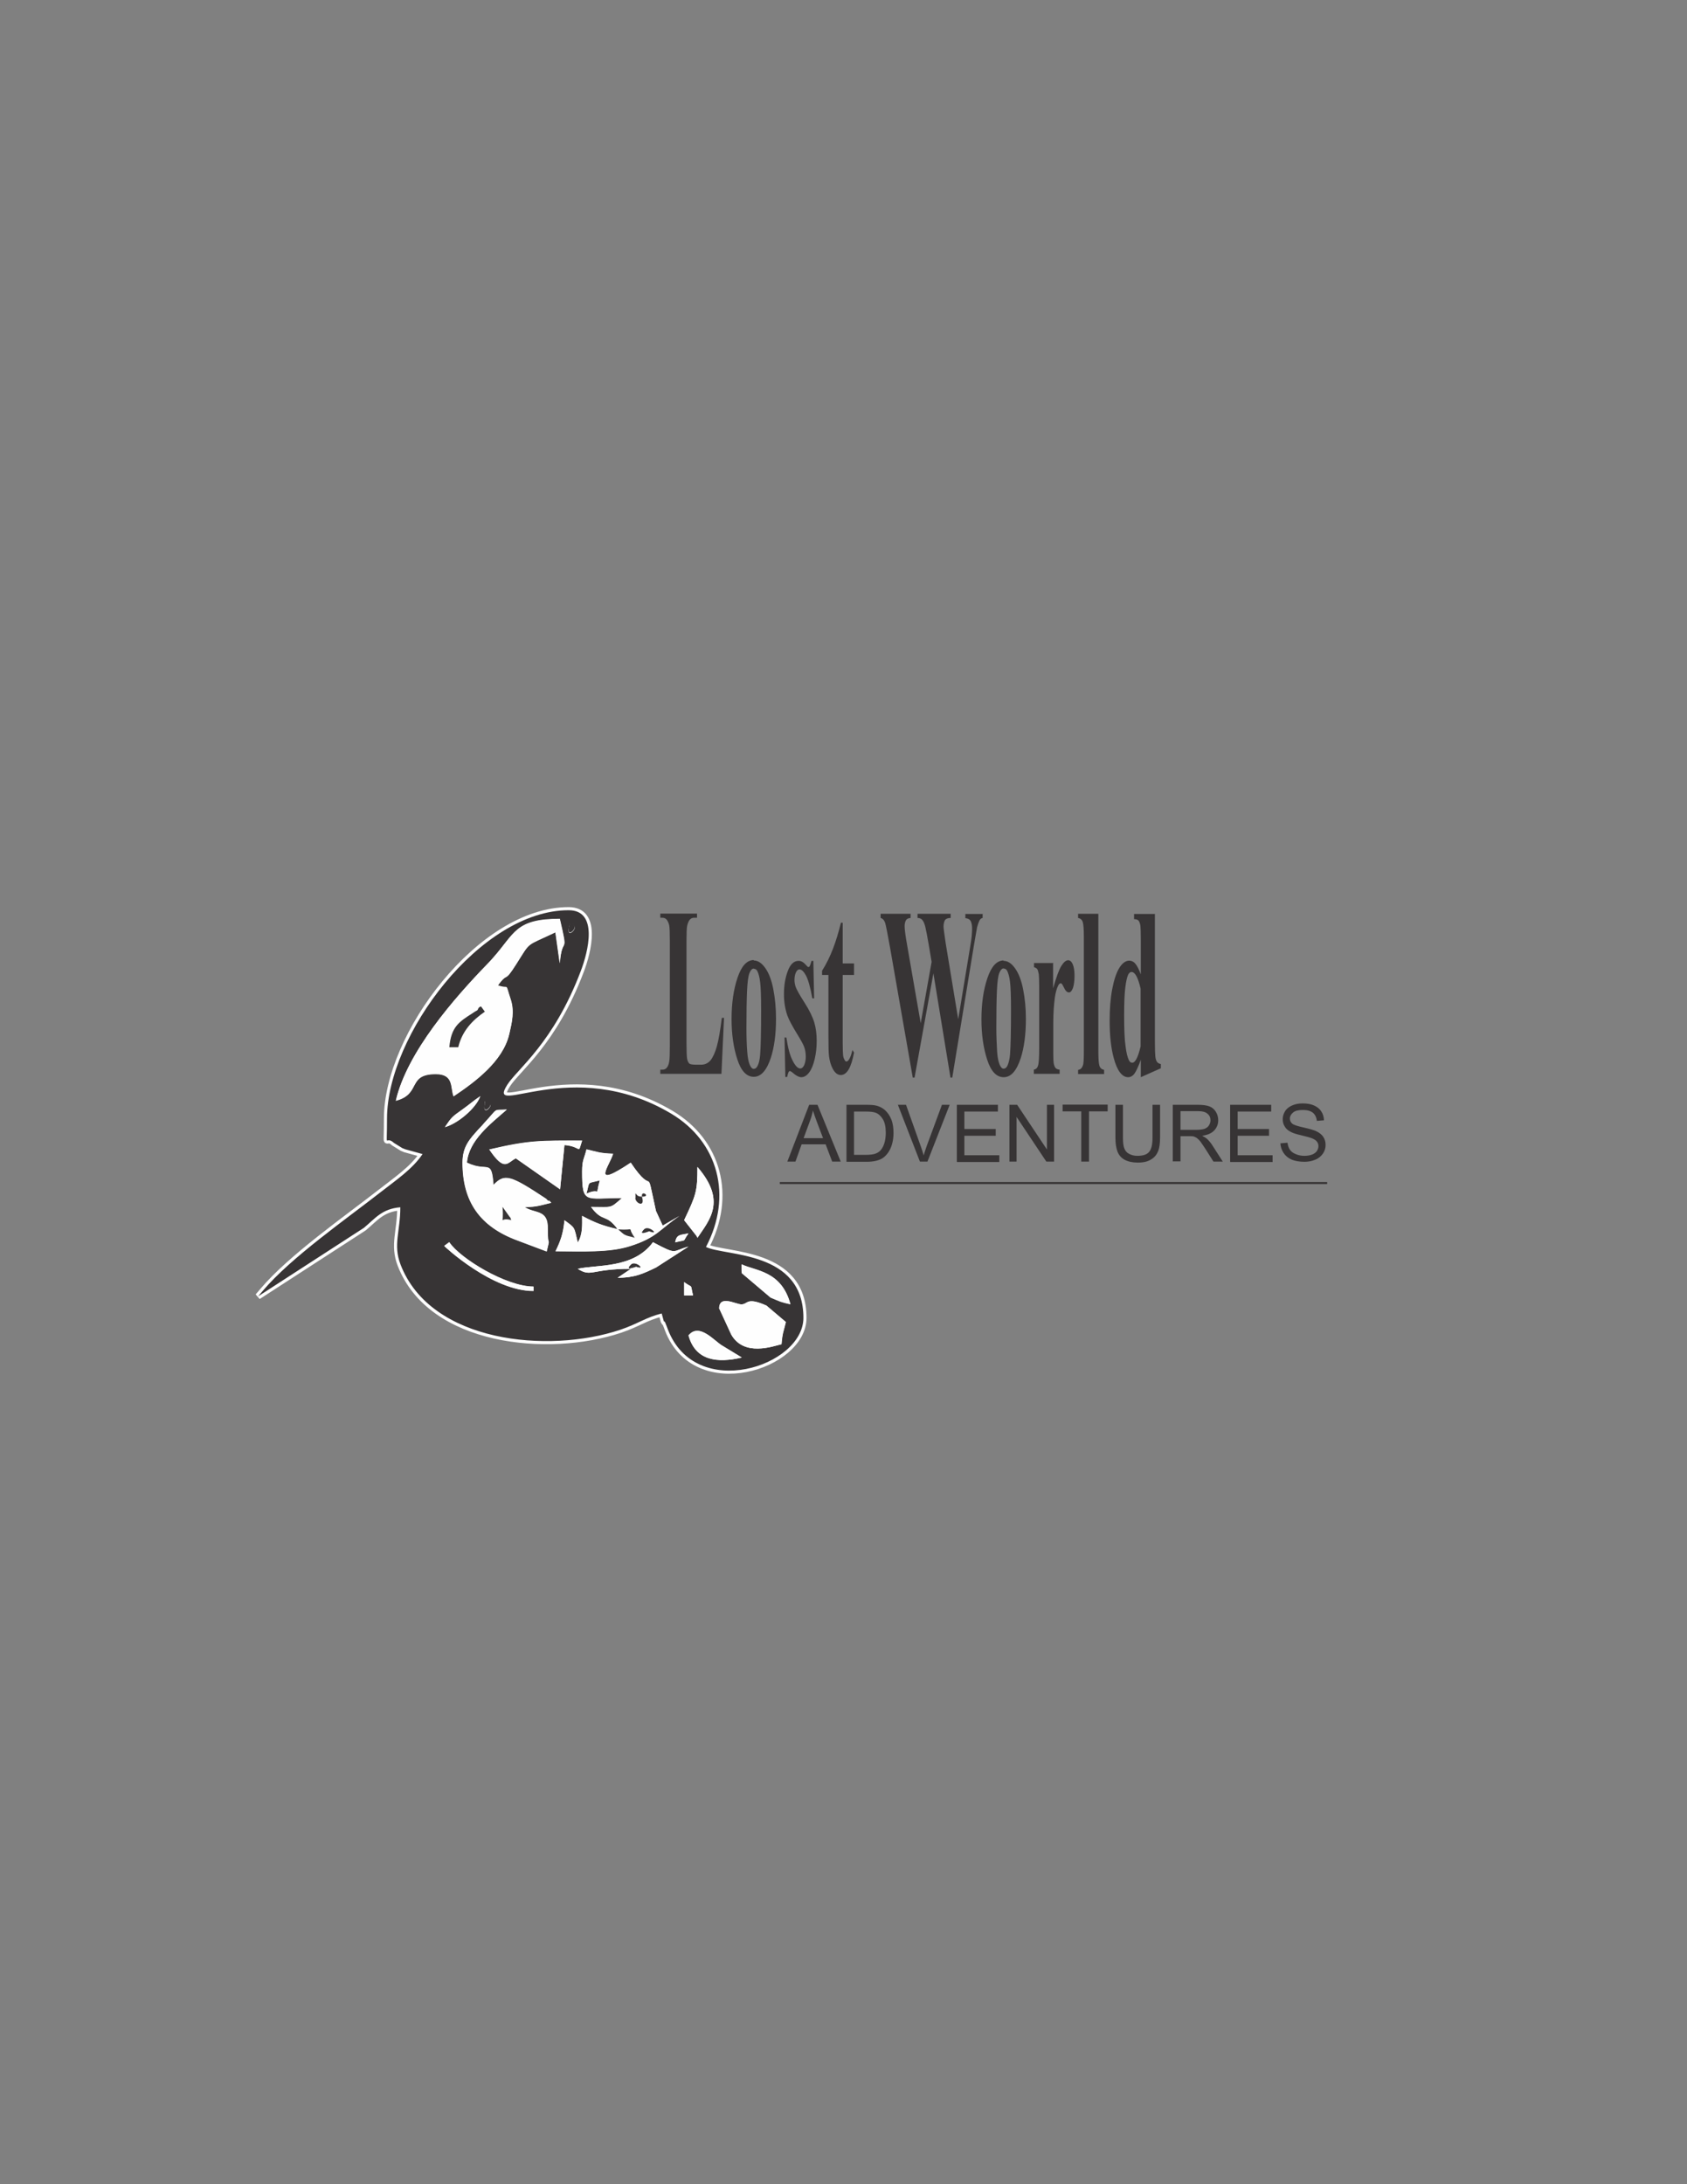 <?xml version="1.0" encoding="UTF-8"?>
<!DOCTYPE svg PUBLIC "-//W3C//DTD SVG 1.1//EN" "http://www.w3.org/Graphics/SVG/1.1/DTD/svg11.dtd">
<!-- Creator: CorelDRAW X6 -->
<svg xmlns="http://www.w3.org/2000/svg" xml:space="preserve" width="8.5in" height="11in" version="1.1" style="shape-rendering:geometricPrecision; text-rendering:geometricPrecision; image-rendering:optimizeQuality; fill-rule:evenodd; clip-rule:evenodd"
viewBox="0 0 8500 11000"
 xmlns:xlink="http://www.w3.org/1999/xlink">
 <rect x="0" y="0" width="8500" height="11000" fill="#808080" stroke="none"/>
 <defs>
  <style type="text/css">
   <![CDATA[
    .str1 {stroke:#373435;stroke-width:10}
    .str0 {stroke:#FEFEFE;stroke-width:31.252}
    .fil2 {fill:none}
    .fil0 {fill:#373435}
    .fil1 {fill:#FEFEFE}
   ]]>
  </style>
 </defs>
 <g id="__x0023_Layer_x0020_1">
  <path class="fil0 str0" d="M3737 6837c-121,28 -233,18 -268,-112 55,-67 132,31 171,52l97 59zm201 -67l0 0c5,-60 10,-61 22,-112l-98 -83c-102,-45 -92,-6 -126,-6 -29,0 -112,-50 -112,22l60 130c64,113 210,59 252,49zm-446 -246l0 0 -45 0 0 -67c48,35 29,2 45,67zm-1228 -268l0 0c55,82 287,223 424,223l0 22c-208,0 -447,-223 -450,-227l26 -19zm1474 155l0 0c-1,-3 0,-33 -1,-44 71,34 200,32 246,201 -49,-12 -50,-13 -100,-34l-145 -123zm-827 -21l0 0c93,-22 280,1 379,-134 127,67 92,45 179,22l-163 105c-64,31 -108,52 -194,52l67 -45c-204,0 -198,44 -268,0zm268 -22l0 0c-37,37 25,12 26,12 55,20 -3,-35 -26,-12zm268 -223l0 0c61,-128 67,-146 67,-268 150,173 58,270 0,357 -2,-3 -3,-8 -4,-9l-63 -80zm-45 112l0 0c65,-16 32,3 67,-45 -39,9 -60,3 -67,45zm-469 -357l0 0c0,167 15,134 201,134 -63,55 -47,45 -156,45 60,81 74,30 134,112 -78,-18 -117,-34 -179,-67 0,43 4,93 -22,134 -19,-81 -12,-72 -67,-112 -6,68 -21,107 -45,156 136,0 269,8 376,-26 136,-43 151,-87 249,-152l-85 49 -34 -74c-56,-256 -3,-58 -127,-243 -207,138 -105,13 -89,-45 -68,-2 -81,-10 -134,-22 -12,50 -22,51 -22,112zm89 45l0 0c-26,96 11,32 -67,67 18,-67 0,-49 67,-67zm89 246l0 0c104,9 39,-24 89,45 -62,-14 -50,-11 -89,-45zm159 12l0 0c-1,0 -62,26 -25,-12 24,-24 85,35 25,12zm-918 -346l0 0c9,-113 119,-196 201,-268 -73,6 -39,-13 -112,66 -5,6 -21,24 -32,35 -44,49 -79,86 -79,166 0,195 87,322 278,392l146 55c17,-72 8,-29 6,-77l-1 -53c-5,-80 -66,-61 -116,-93 68,-2 81,-10 134,-22 -4,-3 -11,-14 -13,-10 -2,4 -10,-8 -13,-10 -180,-119 -209,-129 -265,-70 -11,-137 -28,-61 -134,-112zm112 -67l0 0c207,-48 261,-45 469,-45 -25,74 3,30 -89,22l-22 223 -223 -156c-43,21 -56,71 -134,-45zm-223 -112l0 0c36,-54 38,-52 89,-90 36,-26 53,-42 90,-67 -22,62 -115,139 -179,156zm231 -116l0 0c2,20 -39,52 -30,5 6,-34 -17,-20 28,-8 0,0 2,4 2,4zm-477 -18l0 0c129,-34 54,-134 201,-134 92,0 72,69 89,112 109,-73 248,-176 280,-312 1,-3 2,-10 3,-13 10,-44 24,-103 5,-161 -31,-93 -5,-50 -65,-72 55,-75 28,-5 93,-108 75,-118 44,-87 197,-160l22 156c12,-149 46,-26 0,-223 -226,0 -226,73 -338,198 -4,5 -17,19 -21,23 -174,179 -410,449 -467,694zm901 -875l0 0c2,20 -39,52 -30,5 10,-54 30,-5 30,-5zm-1064 1516l0 0c60,-50 92,-97 185,-105 0,122 -37,189 1,288 151,395 746,450 1107,329 89,-30 130,-63 209,-82 24,90 1,0 25,64 2,5 4,11 6,16 140,365 683,186 683,-58 0,-340 -391,-309 -491,-357 135,-256 63,-530 -176,-672 -501,-298 -936,30 -825,-145 50,-79 233,-210 370,-572 38,-99 90,-307 -61,-307 -444,0 -915,631 -915,1049 0,174 -12,79 35,123l42 26c4,2 11,4 15,6l87 24c-50,75 -132,130 -210,191 -174,136 -453,330 -595,498l-24 28 533 -345z"/>
  <path class="fil0 str0" d="M2264 5274c9,-103 49,-128 118,-172 3,-2 11,-7 14,-9 3,-2 11,-3 12,-10 2,-7 8,-14 16,-14l19 26c-63,42 -115,98 -134,179l-45 0zm-268 268l0 0c129,-34 54,-134 201,-134 92,0 72,69 89,112 109,-73 248,-176 280,-312 1,-3 2,-10 3,-13 10,-44 24,-103 5,-161 -31,-93 -5,-50 -65,-72 55,-75 28,-5 93,-108 75,-118 44,-87 197,-160l22 156c12,-149 46,-26 0,-223 -226,0 -226,73 -338,198 -4,5 -17,19 -21,23 -174,179 -410,449 -467,694z"/>
  <path class="fil0 str0" d="M3246 6189c24,-24 85,35 25,12 -1,0 -62,26 -25,-12zm-134 0l0 0c39,34 28,30 89,45 -50,-69 14,-36 -89,-45zm89 -156l0 0c0,-45 -4,-9 24,-7 67,6 -3,-44 10,7 13,50 -35,26 -35,0zm-246 -22l0 0c18,-67 0,-49 67,-67 -26,96 11,32 -67,67zm-22 -112l0 0c0,167 15,134 201,134 -63,55 -47,45 -156,45 60,81 74,30 134,112 -78,-18 -117,-34 -179,-67 0,43 4,93 -22,134 -19,-81 -12,-72 -67,-112 -6,68 -21,107 -45,156 136,0 269,8 376,-26 136,-43 151,-87 249,-152l-85 49 -34 -74c-56,-256 -3,-58 -127,-243 -207,138 -105,13 -89,-45 -68,-2 -81,-10 -134,-22 -12,50 -22,51 -22,112z"/>
  <path class="fil0 str0" d="M2569 6130c1,-4 5,10 7,15 -68,-20 -35,42 -45,-67l37 52zm-238 -275l0 0c0,195 87,322 278,392l146 55c17,-72 8,-29 6,-77l-1 -53c-5,-80 -66,-61 -116,-93 68,-2 81,-10 134,-22 -4,-3 -11,-14 -13,-10 -2,4 -10,-8 -13,-10 -180,-119 -209,-129 -265,-70 -11,-137 -28,-61 -134,-112 9,-113 119,-196 201,-268 -73,6 -39,-13 -112,66 -5,6 -21,24 -32,35 -44,49 -79,86 -79,166z"/>
  <path class="fil0 str0" d="M3625 6591l60 130c64,113 210,59 252,49 5,-60 10,-61 22,-112l-98 -83c-102,-45 -92,-6 -126,-6 -29,0 -112,-50 -112,22z"/>
  <path class="fil0 str0" d="M2465 5788c78,116 91,66 134,45l223 156 22 -223c92,8 65,52 89,-22 -207,0 -262,-4 -469,45z"/>
  <path class="fil0 str0" d="M3179 6368c23,-23 81,32 26,12 -1,0 -63,25 -26,-12zm-268 22l0 0c70,44 64,0 268,0l-67 45c86,0 130,-21 194,-52l163 -105c-87,23 -52,45 -179,-22 -99,135 -286,112 -379,134z"/>
  <path class="fil0 str0" d="M3447 6145l63 80c1,1 2,6 4,9 58,-87 150,-184 0,-357 0,122 -6,140 -67,268z"/>
  <path class="fil0 str0" d="M3469 6725c35,129 147,140 268,112l-97 -59c-39,-22 -116,-119 -171,-52z"/>
  <path class="fil0 str0" d="M3982 6569c-45,-169 -175,-167 -246,-201 0,11 0,41 1,44l145 123c50,21 50,23 100,34z"/>
  <path class="fil0 str0" d="M2238 6275c3,4 242,227 450,227l0 -22c-137,0 -369,-141 -424,-223l-26 19z"/>
  <path class="fil0 str0" d="M2264 5274l45 0c19,-81 71,-136 134,-179l-19 -26c-7,0 -14,7 -16,14 -2,7 -10,8 -12,10 -3,2 -10,6 -14,9 -69,44 -109,69 -118,172z"/>
  <path class="fil0 str0" d="M2241 5676c63,-17 156,-94 179,-156 -37,25 -53,41 -90,67 -52,37 -53,36 -89,90z"/>
  <path class="fil0 str0" d="M3447 6524l45 0c-16,-65 3,-32 -45,-67l0 67z"/>
  <path class="fil0 str0" d="M3402 6256c65,-16 32,3 67,-45 -39,9 -60,3 -67,45z"/>
  <path class="fil0 str0" d="M2576 6145c-2,-5 -6,-19 -7,-15l-37 -52c9,109 -23,47 45,67z"/>
  <path class="fil0 str0" d="M2866 4671c-9,48 32,15 30,-5 0,-1 -20,-50 -30,5z"/>
  <path class="fil0 str0" d="M2442 5564c-9,48 32,15 30,-5 0,0 -2,-4 -2,-4 -45,-12 -22,-26 -28,8z"/>
  <path class="fil0 str0" d="M3201 6033c0,26 48,50 35,0 -14,-50 57,-1 -10,-7 -28,-3 -24,-39 -24,7z"/>
  <path class="fil0" d="M3737 6837c-121,28 -233,18 -268,-112 55,-67 132,31 171,52l97 59zm201 -67l0 0c5,-60 10,-61 22,-112l-98 -83c-102,-45 -92,-6 -126,-6 -29,0 -112,-50 -112,22l60 130c64,113 210,59 252,49zm-446 -246l0 0 -45 0 0 -67c48,35 29,2 45,67zm-1228 -268l0 0c55,82 287,223 424,223l0 22c-208,0 -447,-223 -450,-227l26 -19zm1474 155l0 0c-1,-3 0,-33 -1,-44 71,34 200,32 246,201 -49,-12 -50,-13 -100,-34l-145 -123zm-827 -21l0 0c93,-22 280,1 379,-134 127,67 92,45 179,22l-163 105c-64,31 -108,52 -194,52l67 -45c-204,0 -198,44 -268,0zm268 -22l0 0c-37,37 25,12 26,12 55,20 -3,-35 -26,-12zm268 -223l0 0c61,-128 67,-146 67,-268 150,173 58,270 0,357 -2,-3 -3,-8 -4,-9l-63 -80zm-45 112l0 0c65,-16 32,3 67,-45 -39,9 -60,3 -67,45zm-469 -357l0 0c0,167 15,134 201,134 -63,55 -47,45 -156,45 60,81 74,30 134,112 -78,-18 -117,-34 -179,-67 0,43 4,93 -22,134 -19,-81 -12,-72 -67,-112 -6,68 -21,107 -45,156 136,0 269,8 376,-26 136,-43 151,-87 249,-152l-85 49 -34 -74c-56,-256 -3,-58 -127,-243 -207,138 -105,13 -89,-45 -68,-2 -81,-10 -134,-22 -12,50 -22,51 -22,112zm89 45l0 0c-26,96 11,32 -67,67 18,-67 0,-49 67,-67zm89 246l0 0c104,9 39,-24 89,45 -62,-14 -50,-11 -89,-45zm159 12l0 0c-1,0 -62,26 -25,-12 24,-24 85,35 25,12zm-918 -346l0 0c9,-113 119,-196 201,-268 -73,6 -39,-13 -112,66 -5,6 -21,24 -32,35 -44,49 -79,86 -79,166 0,195 87,322 278,392l146 55c17,-72 8,-29 6,-77l-1 -53c-5,-80 -66,-61 -116,-93 68,-2 81,-10 134,-22 -4,-3 -11,-14 -13,-10 -2,4 -10,-8 -13,-10 -180,-119 -209,-129 -265,-70 -11,-137 -28,-61 -134,-112zm112 -67l0 0c207,-48 261,-45 469,-45 -25,74 3,30 -89,22l-22 223 -223 -156c-43,21 -56,71 -134,-45zm-223 -112l0 0c36,-54 38,-52 89,-90 36,-26 53,-42 90,-67 -22,62 -115,139 -179,156zm231 -116l0 0c2,20 -39,52 -30,5 6,-34 -17,-20 28,-8 0,0 2,4 2,4zm-477 -18l0 0c129,-34 54,-134 201,-134 92,0 72,69 89,112 109,-73 248,-176 280,-312 1,-3 2,-10 3,-13 10,-44 24,-103 5,-161 -31,-93 -5,-50 -65,-72 55,-75 28,-5 93,-108 75,-118 44,-87 197,-160l22 156c12,-149 46,-26 0,-223 -226,0 -226,73 -338,198 -4,5 -17,19 -21,23 -174,179 -410,449 -467,694zm901 -875l0 0c2,20 -39,52 -30,5 10,-54 30,-5 30,-5zm-1064 1516l0 0c60,-50 92,-97 185,-105 0,122 -37,189 1,288 151,395 746,450 1107,329 89,-30 130,-63 209,-82 24,90 1,0 25,64 2,5 4,11 6,16 140,365 683,186 683,-58 0,-340 -391,-309 -491,-357 135,-256 63,-530 -176,-672 -501,-298 -936,30 -825,-145 50,-79 233,-210 370,-572 38,-99 90,-307 -61,-307 -444,0 -915,631 -915,1049 0,174 -12,79 35,123l42 26c4,2 11,4 15,6l87 24c-50,75 -132,130 -210,191 -174,136 -453,330 -595,498l-24 28 533 -345z"/>
  <path class="fil1" d="M2264 5274c9,-103 49,-128 118,-172 3,-2 11,-7 14,-9 3,-2 11,-3 12,-10 2,-7 8,-14 16,-14l19 26c-63,42 -115,98 -134,179l-45 0zm-268 268l0 0c129,-34 54,-134 201,-134 92,0 72,69 89,112 109,-73 248,-176 280,-312 1,-3 2,-10 3,-13 10,-44 24,-103 5,-161 -31,-93 -5,-50 -65,-72 55,-75 28,-5 93,-108 75,-118 44,-87 197,-160l22 156c12,-149 46,-26 0,-223 -226,0 -226,73 -338,198 -4,5 -17,19 -21,23 -174,179 -410,449 -467,694z"/>
  <path class="fil1" d="M3246 6189c24,-24 85,35 25,12 -1,0 -62,26 -25,-12zm-134 0l0 0c39,34 28,30 89,45 -50,-69 14,-36 -89,-45zm89 -156l0 0c0,-45 -4,-9 24,-7 67,6 -3,-44 10,7 13,50 -35,26 -35,0zm-246 -22l0 0c18,-67 0,-49 67,-67 -26,96 11,32 -67,67zm-22 -112l0 0c0,167 15,134 201,134 -63,55 -47,45 -156,45 60,81 74,30 134,112 -78,-18 -117,-34 -179,-67 0,43 4,93 -22,134 -19,-81 -12,-72 -67,-112 -6,68 -21,107 -45,156 136,0 269,8 376,-26 136,-43 151,-87 249,-152l-85 49 -34 -74c-56,-256 -3,-58 -127,-243 -207,138 -105,13 -89,-45 -68,-2 -81,-10 -134,-22 -12,50 -22,51 -22,112z"/>
  <path class="fil1" d="M2569 6130c1,-4 5,10 7,15 -68,-20 -35,42 -45,-67l37 52zm-238 -275l0 0c0,195 87,322 278,392l146 55c17,-72 8,-29 6,-77l-1 -53c-5,-80 -66,-61 -116,-93 68,-2 81,-10 134,-22 -4,-3 -11,-14 -13,-10 -2,4 -10,-8 -13,-10 -180,-119 -209,-129 -265,-70 -11,-137 -28,-61 -134,-112 9,-113 119,-196 201,-268 -73,6 -39,-13 -112,66 -5,6 -21,24 -32,35 -44,49 -79,86 -79,166z"/>
  <path class="fil1" d="M3625 6591l60 130c64,113 210,59 252,49 5,-60 10,-61 22,-112l-98 -83c-102,-45 -92,-6 -126,-6 -29,0 -112,-50 -112,22z"/>
  <path class="fil1" d="M2465 5788c78,116 91,66 134,45l223 156 22 -223c92,8 65,52 89,-22 -207,0 -262,-4 -469,45z"/>
  <path class="fil1" d="M3179 6368c23,-23 81,32 26,12 -1,0 -63,25 -26,-12zm-268 22l0 0c70,44 64,0 268,0l-67 45c86,0 130,-21 194,-52l163 -105c-87,23 -52,45 -179,-22 -99,135 -286,112 -379,134z"/>
  <path class="fil1" d="M3447 6145l63 80c1,1 2,6 4,9 58,-87 150,-184 0,-357 0,122 -6,140 -67,268z"/>
  <path class="fil1" d="M3469 6725c35,129 147,140 268,112l-97 -59c-39,-22 -116,-119 -171,-52z"/>
  <path class="fil1" d="M3982 6569c-45,-169 -175,-167 -246,-201 0,11 0,41 1,44l145 123c50,21 50,23 100,34z"/>
  <path class="fil1" d="M2238 6275c3,4 242,227 450,227l0 -22c-137,0 -369,-141 -424,-223l-26 19z"/>
  <path class="fil0" d="M2264 5274l45 0c19,-81 71,-136 134,-179l-19 -26c-7,0 -14,7 -16,14 -2,7 -10,8 -12,10 -3,2 -10,6 -14,9 -69,44 -109,69 -118,172z"/>
  <path class="fil1" d="M2241 5676c63,-17 156,-94 179,-156 -37,25 -53,41 -90,67 -52,37 -53,36 -89,90z"/>
  <path class="fil1" d="M3447 6524l45 0c-16,-65 3,-32 -45,-67l0 67z"/>
  <path class="fil1" d="M3402 6256c65,-16 32,3 67,-45 -39,9 -60,3 -67,45z"/>
  <path class="fil0" d="M2576 6145c-2,-5 -6,-19 -7,-15l-37 -52c9,109 -23,47 45,67z"/>
  <path class="fil0" d="M2866 4671c-9,48 32,15 30,-5 0,-1 -20,-50 -30,5z"/>
  <path class="fil0" d="M2442 5564c-9,48 32,15 30,-5 0,0 -2,-4 -2,-4 -45,-12 -22,-26 -28,8z"/>
  <path class="fil0" d="M3201 6033c0,26 48,50 35,0 -14,-50 57,-1 -10,-7 -28,-3 -24,-39 -24,7z"/>
  <path class="fil0" d="M3648 5126l-13 282 -308 0 0 -21 11 0c10,0 18,-4 24,-13 4,-6 8,-15 10,-29 2,-10 3,-35 3,-75l0 -531c0,-42 -1,-67 -3,-78 -2,-10 -6,-19 -11,-27 -6,-8 -13,-12 -23,-12l-11 0 0 -21 185 0 0 21 -15 0c-10,0 -18,4 -24,13 -4,6 -8,15 -11,29 -2,10 -3,35 -3,75l0 514c0,41 1,67 3,79 2,11 6,20 12,25 4,3 15,5 31,5l29 0c18,0 34,-8 46,-22 12,-15 23,-39 32,-71 9,-32 17,-80 25,-143l11 0zm149 -289l0 0c21,0 40,12 58,37 18,25 32,60 41,106 9,46 14,96 14,150 0,79 -9,144 -26,197 -21,64 -50,96 -86,96 -36,0 -64,-29 -83,-88 -19,-58 -29,-126 -29,-203 0,-79 10,-149 30,-208 20,-59 47,-89 82,-89zm1 41l0 0c-9,0 -16,8 -22,23 -6,15 -10,45 -12,90 -2,45 -3,107 -3,187 0,42 1,82 4,119 2,28 6,49 12,64 6,15 13,22 21,22 8,0 14,-5 19,-15 7,-13 11,-32 13,-56 3,-37 5,-113 5,-228 0,-67 -2,-113 -5,-138 -3,-25 -8,-43 -14,-55 -4,-8 -10,-12 -17,-12zm300 -40l0 0 4 190 -9 0c-10,-56 -21,-94 -32,-115 -11,-20 -22,-31 -33,-31 -7,0 -13,5 -18,16 -5,11 -7,24 -7,38 0,11 2,21 5,31 5,16 21,44 46,83 25,39 41,73 49,100 8,27 12,58 12,92 0,31 -3,61 -10,91 -7,30 -16,52 -28,68 -12,16 -25,24 -40,24 -11,0 -27,-8 -46,-25 -5,-4 -9,-6 -11,-6 -6,0 -10,10 -14,30l-9 0 -4 -199 9 0c8,52 18,91 32,117 13,26 26,39 38,39 8,0 15,-6 20,-17 5,-12 8,-26 8,-42 0,-19 -3,-35 -8,-49 -5,-14 -17,-35 -34,-63 -26,-42 -43,-74 -51,-96 -11,-32 -17,-68 -17,-107 0,-43 6,-81 19,-116 13,-35 31,-52 55,-52 13,0 25,7 38,22 5,6 8,9 11,9 3,0 6,-2 7,-5 2,-3 5,-12 9,-26l9 0zm148 -190l0 0 0 204 57 0 0 58 -57 0 0 343c0,32 1,53 2,62 1,9 4,17 7,22 3,6 6,9 9,9 11,0 22,-19 31,-58l8 13c-14,76 -36,113 -67,113 -15,0 -28,-10 -39,-29 -11,-20 -17,-42 -20,-66 -2,-14 -3,-50 -3,-109l0 -300 -32 0 0 -21c22,-35 40,-72 55,-111 15,-39 28,-82 40,-131l8 0zm705 -46l0 0 0 21c-6,1 -12,5 -16,13 -4,8 -8,19 -12,34 -1,5 -6,36 -16,92l-109 665 -9 0 -86 -525 -95 525 -9 0 -115 -658c-12,-67 -20,-107 -24,-121 -5,-14 -12,-22 -23,-25l0 -21 151 0 0 21c-12,1 -20,5 -24,13 -4,8 -6,17 -6,29 0,15 4,47 13,97l68 391 55 -309 -14 -83c-8,-47 -14,-78 -18,-94 -4,-16 -9,-27 -15,-34 -6,-7 -14,-10 -24,-10l0 -21 167 0 0 21c-12,0 -20,3 -25,7 -4,3 -6,8 -8,14 -2,7 -3,14 -3,22 0,9 4,37 11,85l63 382 57 -345c6,-36 10,-60 11,-74 1,-13 2,-25 2,-36 0,-16 -2,-29 -7,-39 -5,-9 -14,-14 -27,-15l0 -21 90 0zm106 235l0 0c-35,0 -62,30 -82,89 -20,59 -30,128 -30,208 0,77 10,145 29,203 19,59 47,88 83,88 37,0 65,-32 86,-96 17,-53 26,-119 26,-197 0,-55 -5,-105 -14,-150 -9,-46 -23,-81 -41,-106 -18,-25 -37,-37 -58,-37zm1 41l0 0c7,0 13,4 17,12 6,12 11,30 14,55 3,25 5,71 5,138 0,114 -2,190 -5,228 -2,24 -7,43 -13,56 -5,10 -11,15 -19,15 -8,0 -15,-7 -21,-22 -6,-15 -10,-36 -12,-64 -2,-37 -4,-76 -4,-119 0,-80 1,-142 3,-187 2,-45 6,-75 12,-90 6,-15 14,-23 22,-23zm248 -26l0 0 0 126c16,-57 30,-95 42,-114 12,-19 23,-28 34,-28 10,0 17,7 23,20 6,14 9,33 9,58 0,26 -3,47 -8,62 -6,15 -12,22 -20,22 -9,0 -17,-7 -23,-20 -7,-14 -11,-21 -12,-22 -2,-2 -4,-4 -6,-4 -5,0 -10,4 -14,13 -7,14 -12,33 -16,58 -5,38 -8,81 -8,127l0 127 0 33c0,23 1,37 2,44 2,11 5,19 9,24 4,5 11,8 21,9l0 21 -130 0 0 -21c11,-2 18,-9 21,-20 4,-11 6,-41 6,-90l0 -308c0,-32 -1,-53 -2,-62 -2,-11 -4,-19 -7,-25 -3,-5 -9,-9 -17,-11l0 -21 98 0zm228 -250l0 0 0 691c0,40 2,65 6,76 4,11 12,17 23,19l0 21 -131 0 0 -21c11,-1 19,-8 24,-22 4,-9 5,-34 5,-73l0 -575c0,-40 -2,-65 -6,-76 -4,-11 -12,-17 -23,-19l0 -21 101 0zm285 0l0 0 0 640c0,43 1,68 2,76 1,13 4,23 8,29 4,6 11,10 20,12l0 21 -101 45 0 -88c-12,34 -23,57 -32,70 -9,12 -20,18 -32,18 -30,0 -55,-32 -72,-95 -14,-51 -21,-114 -21,-189 0,-60 4,-113 13,-160 9,-47 21,-83 36,-107 15,-24 32,-36 50,-36 11,0 22,5 30,15 9,10 18,28 28,54l0 -169c0,-42 -1,-67 -2,-76 -2,-11 -5,-20 -9,-25 -4,-5 -12,-8 -23,-8l0 -26 107 0zm-72 377l0 0c-13,-56 -28,-84 -46,-84 -6,0 -11,4 -16,12 -6,12 -11,34 -15,65 -4,31 -6,78 -6,141 0,70 2,122 7,155 4,34 10,58 18,73 4,8 9,11 16,11 15,0 29,-27 42,-82l0 -291z"/>
  <path class="fil0" d="M3967 5850l110 -286 42 0 117 286 -43 0 -33 -87 -121 0 -31 87 -40 0zm82 -118l0 0 98 0 -30 -79c-9,-24 -16,-44 -21,-60 -4,19 -9,37 -16,55l-31 84zm216 118l0 0 0 -286 99 0c22,0 39,1 51,4 16,4 30,11 42,21 15,13 26,29 34,49 8,20 11,43 11,68 0,22 -3,41 -8,58 -5,17 -12,31 -20,42 -8,11 -17,20 -26,26 -9,6 -21,11 -34,14 -13,3 -29,5 -46,5l-103 0zm38 -34l0 0 61 0c19,0 34,-2 44,-5 11,-4 19,-8 26,-15 9,-9 16,-21 21,-36 5,-15 8,-34 8,-55 0,-30 -5,-53 -15,-69 -10,-16 -22,-27 -36,-32 -10,-4 -26,-6 -49,-6l-60 0 0 219zm332 34l0 0 -111 -286 41 0 74 208c6,17 11,32 15,47 4,-16 10,-31 15,-47l77 -208 39 0 -112 286 -39 0zm186 0l0 0 0 -286 207 0 0 34 -169 0 0 88 158 0 0 34 -158 0 0 98 176 0 0 34 -213 0zm265 0l0 0 0 -286 39 0 150 225 0 -225 36 0 0 286 -39 0 -150 -225 0 225 -36 0zm362 0l0 0 0 -253 -94 0 0 -34 227 0 0 34 -94 0 0 253 -38 0zm359 -286l0 0 38 0 0 165c0,29 -3,52 -10,69 -7,17 -18,31 -35,41 -17,11 -39,16 -67,16 -27,0 -49,-5 -66,-14 -17,-9 -29,-23 -36,-40 -7,-18 -11,-41 -11,-72l0 -165 38 0 0 165c0,25 2,43 7,55 5,12 12,21 24,27 11,6 25,10 41,10 28,0 48,-6 59,-19 12,-13 18,-37 18,-73l0 -165zm102 286l0 0 0 -286 127 0c26,0 45,3 58,8 13,5 24,14 32,27 8,13 12,27 12,43 0,20 -7,37 -20,51 -13,14 -33,23 -61,27 10,5 18,10 23,14 11,10 22,23 31,38l50 78 -47 0 -38 -60c-11,-17 -20,-30 -27,-40 -7,-9 -14,-15 -19,-19 -6,-4 -11,-6 -17,-8 -4,-1 -11,-1 -21,-1l-44 0 0 127 -38 0zm38 -160l0 0 81 0c17,0 31,-2 41,-5 10,-4 17,-9 22,-17 5,-8 8,-16 8,-26 0,-14 -5,-25 -15,-33 -10,-9 -25,-13 -46,-13l-90 0 0 95zm251 160l0 0 0 -286 207 0 0 34 -169 0 0 88 158 0 0 34 -158 0 0 98 176 0 0 34 -213 0zm253 -92l0 0 36 -3c2,14 6,26 12,35 6,9 16,17 29,22 13,6 28,9 44,9 14,0 27,-2 38,-6 11,-4 19,-10 25,-18 5,-8 8,-16 8,-25 0,-9 -3,-17 -8,-23 -5,-7 -14,-12 -26,-17 -8,-3 -25,-8 -51,-14 -26,-6 -45,-12 -55,-18 -14,-7 -24,-16 -30,-27 -7,-11 -10,-23 -10,-36 0,-15 4,-28 12,-41 8,-13 20,-22 36,-29 16,-7 33,-10 53,-10 21,0 40,3 56,10 16,7 29,17 37,30 9,13 13,28 14,45l-36 3c-2,-18 -9,-32 -20,-41 -11,-9 -28,-14 -50,-14 -23,0 -40,4 -50,13 -10,8 -16,19 -16,30 0,10 4,19 11,25 7,7 26,13 57,20 31,7 52,13 63,18 17,8 29,17 37,29 8,12 12,25 12,41 0,15 -4,30 -13,43 -9,13 -21,24 -38,31 -16,7 -35,11 -55,11 -26,0 -48,-4 -65,-11 -18,-8 -31,-19 -41,-34 -10,-15 -15,-32 -16,-51z"/>
  <line class="fil2 str1" x1="3929" y1="5958" x2="6687" y2= "5958" />
 </g>
</svg>
